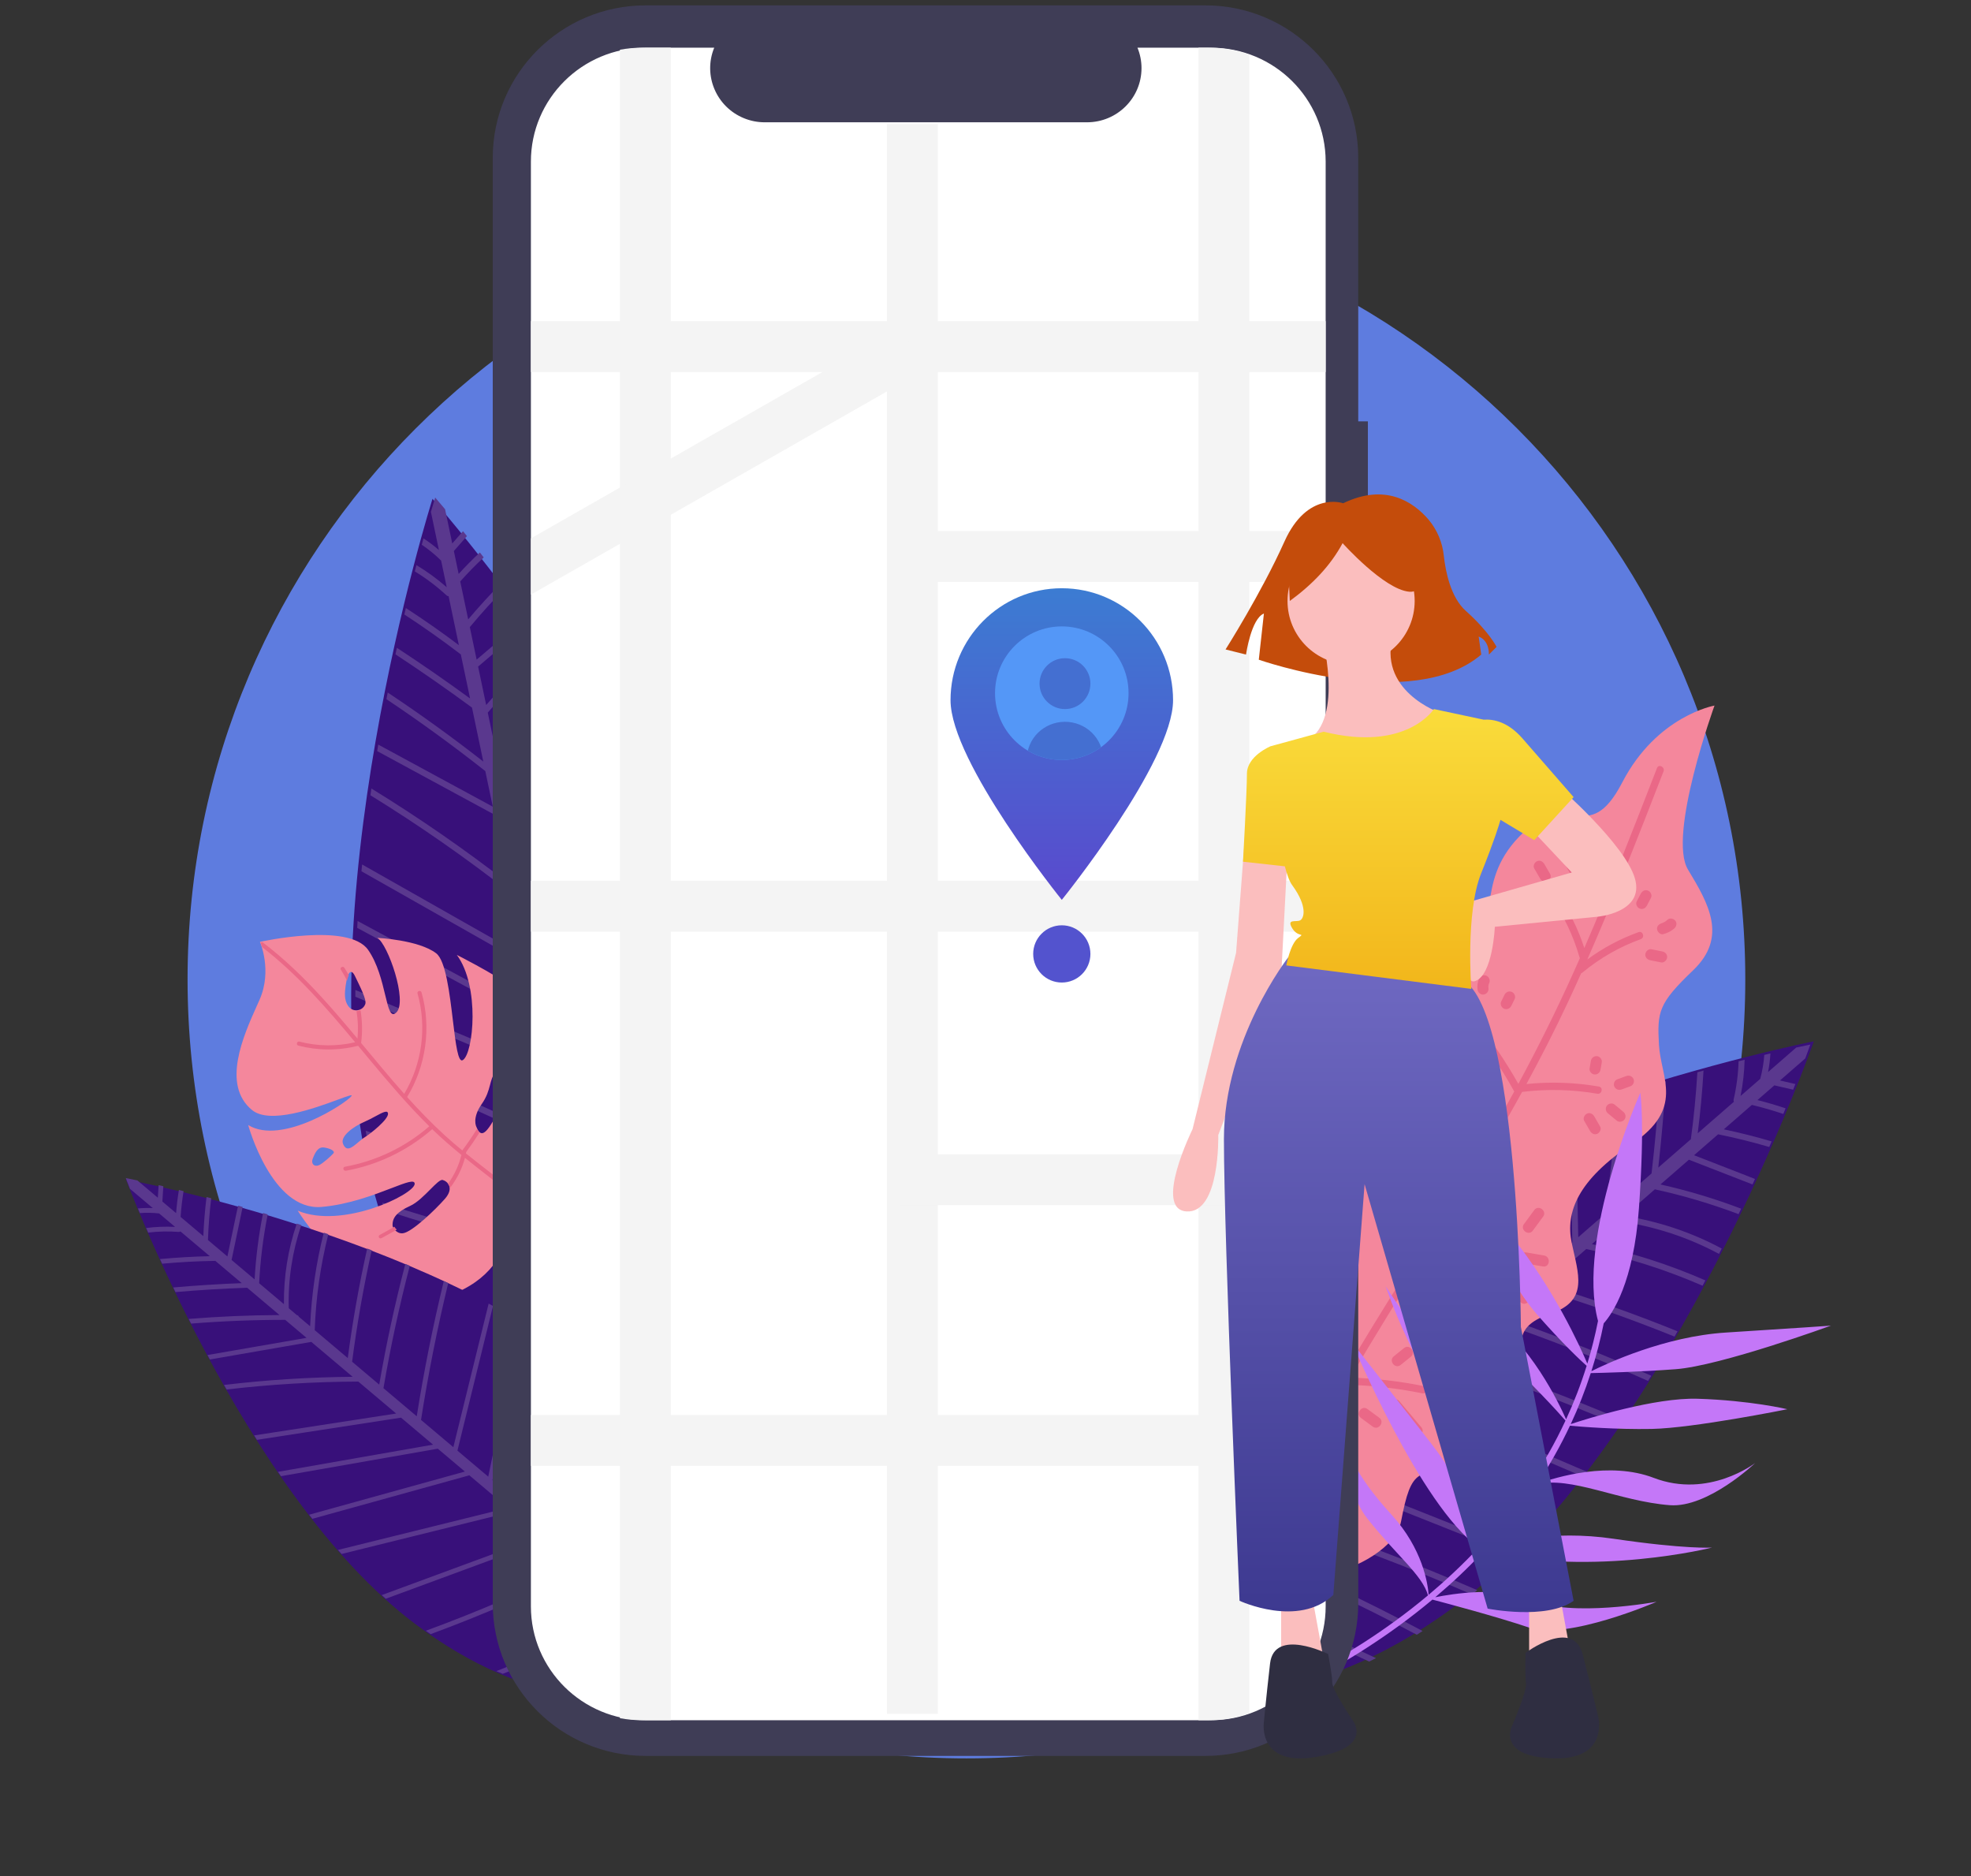 <?xml version="1.0" encoding="utf-8"?>
<svg width="310px" height="295px" viewBox="0 0 310 295" version="1.1" xmlns:xlink="http://www.w3.org/1999/xlink" xmlns="http://www.w3.org/2000/svg">
  <rect x="0" y="0" width="310" height="295" fill="#333333" stroke="none"/>
  <desc>Created with Lunacy</desc>
  <defs>
    <linearGradient x1="0.5" y1="0" x2="0.5" y2="1.457" id="gradient_1">
      <stop offset="0" stop-color="#3C7CD2" />
      <stop offset="1" stop-color="#6732CB" />
    </linearGradient>
    <linearGradient x1="0.5" y1="0" x2="0.5" y2="1" id="gradient_2">
      <stop offset="0" stop-color="#6F69C2" />
      <stop offset="1" stop-color="#3C388F" />
    </linearGradient>
    <linearGradient x1="0.5" y1="0" x2="0.5" y2="1" id="gradient_3">
      <stop offset="0" stop-color="#FADC3B" />
      <stop offset="1" stop-color="#F2B61B" />
    </linearGradient>
    <path d="M0 0L63.48 0L63.48 149.995L0 149.995L0 0Z" transform="translate(0 0.181)" id="path_1" />
    <path d="M0 0L8.33 0L8.33 58.61L0 58.61L0 0Z" transform="translate(0.087 0.251)" id="path_2" />
    <path d="M0 0L52.496 0L52.496 63.302L0 63.302L0 0Z" transform="translate(0 0.147)" id="path_3" />
    <path d="M0 0L25.458 0L25.458 54.342L0 54.342L0 0Z" transform="translate(0.06 0.147)" id="path_4" />
    <path d="M0 0L48.802 0L48.802 114.961L0 114.961L0 0Z" transform="translate(0 0.138)" id="path_5" />
    <path d="M0 0L61.179 0L61.179 142.559L0 142.559L0 0Z" transform="translate(0 0.557)" id="path_6" />
    <path d="M0 2.16888e-14L68.659 2.16888e-14L68.659 145.095L0 145.095L0 2.16888e-14Z" transform="translate(0.668 0.533)" id="path_7" />
    <path d="M0 0L59.401 0L59.401 163.503L0 163.503L0 0Z" transform="translate(1.159877E-05 0.565)" id="path_8" />
    <path d="M0 0L79.47 0L79.47 106.788L0 106.788L0 0Z" transform="translate(0.458 0.664)" id="path_9" />
    <path d="M0 0L137.642 0L137.642 275.269L0 275.269L0 0Z" transform="translate(0 0.345)" id="path_10" />
    <path d="M0 0L35 0L35 49L0 49L0 0Z" transform="translate(0 1.53125E-05)" id="path_11" />
    <path d="M10.5 0C16.299 0 21 4.701 21 10.5C21 16.299 16.299 21 10.5 21C4.701 21 0 16.299 0 10.5C0 4.701 4.701 0 10.5 0" id="path_12" />
    <path d="M0 0L42.626 0L42.626 29.526L0 29.526L0 0Z" transform="translate(0.256 0.247)" id="path_13" />
    <path d="M0 0L26.758 0L26.758 30.731L0 30.731L0 0Z" transform="translate(0.097 0.091)" id="path_14" />
    <path d="M0 0L14.618 0L14.618 17.904L0 17.904L0 0Z" transform="translate(0.246 0.096)" id="path_15" />
    <clipPath id="mask_1">
      <use xlink:href="#path_1" />
    </clipPath>
    <clipPath id="mask_2">
      <use xlink:href="#path_2" />
    </clipPath>
    <clipPath id="mask_3">
      <use xlink:href="#path_3" />
    </clipPath>
    <clipPath id="mask_4">
      <use xlink:href="#path_4" />
    </clipPath>
    <clipPath id="mask_5">
      <use xlink:href="#path_5" />
    </clipPath>
    <clipPath id="mask_6">
      <use xlink:href="#path_6" />
    </clipPath>
    <clipPath id="mask_7">
      <use xlink:href="#path_7" />
    </clipPath>
    <clipPath id="mask_8">
      <use xlink:href="#path_8" />
    </clipPath>
    <clipPath id="mask_9">
      <use xlink:href="#path_9" />
    </clipPath>
    <clipPath id="mask_10">
      <use xlink:href="#path_10" />
    </clipPath>
    <clipPath id="mask_11">
      <use xlink:href="#path_11" />
    </clipPath>
    <clipPath id="mask_12">
      <use xlink:href="#path_12" />
    </clipPath>
    <clipPath id="mask_13">
      <use xlink:href="#path_13" />
    </clipPath>
    <clipPath id="mask_14">
      <use xlink:href="#path_14" />
    </clipPath>
    <clipPath id="mask_15">
      <use xlink:href="#path_15" />
    </clipPath>
  </defs>
  <g id="Illustration" transform="translate(0.5 0.5)">
    <path d="M122.5 245C190.155 245 245 190.155 245 122.5C245 54.845 190.155 0 122.5 0C54.845 0 0 54.845 0 122.5C0 190.155 54.845 245 122.5 245Z" transform="translate(29 31)" id="Oval" fill="#5E7CDF" stroke="none" />
    <g id="Group-6-Copy" transform="translate(43.889 72.146)">
      <g id="Group-3" transform="matrix(0.993 -0.122 0.122 0.993 0.415 8.462)">
        <path d="M0 0L63.48 0L63.48 149.995L0 149.995L0 0Z" transform="translate(0 0.181)" id="Clip-2" fill="none" stroke="none" />
        <g clip-path="url(#mask_1)">
          <path d="M23.363 0C23.363 0 -5.241 62.587 0.851 106.317C2.92 121.16 7.71 131.778 13.137 139.33C24.453 155.077 48.376 153.021 56.879 135.57C60.957 127.201 63.892 115.919 63.434 100.938C62.081 56.8 23.363 0 23.363 0" transform="translate(-0 0.181)" id="Fill-1" fill="#38107A" stroke="none" />
        </g>
      </g>
      <path d="M33.949 115.641C33.693 112.619 33.436 109.596 33.18 106.574C42.518 100.515 51.857 94.456 61.196 88.397C61.139 88.045 61.081 87.692 61.022 87.34C51.71 93.381 42.398 99.423 33.086 105.465L32.358 96.892C41.2 90.953 50.292 85.411 59.616 80.294C59.54 79.966 59.464 79.637 59.386 79.309C50.113 84.391 41.065 89.884 32.263 95.776C32.03 93.03 31.797 90.285 31.564 87.54C40.174 82.287 48.785 77.032 57.395 71.779C57.301 71.454 57.205 71.129 57.108 70.805C48.563 76.019 40.017 81.234 31.471 86.448C31.227 83.569 30.983 80.692 30.738 77.813C38.357 72.211 46.193 66.929 54.235 61.98C54.124 61.665 54.012 61.351 53.9 61.036C45.943 65.925 38.184 71.14 30.641 76.668C30.389 73.704 30.138 70.74 29.887 67.776C36.793 62.84 43.904 58.21 51.201 53.897C51.079 53.589 50.956 53.282 50.833 52.976C43.632 57.226 36.612 61.784 29.79 66.641C29.585 64.227 29.38 61.812 29.175 59.399C35.236 54.685 41.503 50.257 47.958 46.124C47.825 45.82 47.692 45.516 47.559 45.214C41.21 49.273 35.045 53.617 29.076 58.237C28.826 55.294 28.577 52.352 28.327 49.41C33.132 44.881 38.392 40.9 44.021 37.508C43.88 37.212 43.738 36.916 43.596 36.622C38.094 39.928 32.951 43.799 28.223 48.18C28.138 47.177 28.053 46.175 27.967 45.173C28.041 45.013 28.043 44.818 27.923 44.652C27.861 43.926 27.8 43.2 27.738 42.475C31.685 38.255 36.321 34.808 41.458 32.264C41.311 31.971 41.164 31.678 41.018 31.388C36.039 33.859 31.521 37.16 27.628 41.177C27.441 38.97 27.253 36.766 27.067 34.56C30.554 31.377 34.257 28.468 38.158 25.845C38.003 25.553 37.849 25.262 37.696 24.973C33.929 27.501 30.347 30.296 26.963 33.344C26.789 31.294 26.615 29.244 26.441 27.194C29.067 25.462 31.694 23.729 34.319 21.997C34.754 21.711 35.191 21.427 35.625 21.139C35.468 20.852 35.311 20.567 35.155 20.284C34.513 20.71 33.861 21.124 33.224 21.544C30.931 23.056 28.639 24.568 26.346 26.08C26.199 24.346 26.052 22.612 25.905 20.878C27.977 18.927 30.129 17.072 32.357 15.312C32.191 15.022 32.027 14.736 31.863 14.453C29.777 16.1 27.755 17.829 25.8 19.64C25.628 17.616 25.456 15.593 25.285 13.568C26.61 12.403 27.986 11.305 29.409 10.271C29.238 9.984 29.069 9.702 28.903 9.426C27.624 10.353 26.383 11.332 25.182 12.366C25.079 11.145 24.976 9.924 24.872 8.703C25.648 8.011 26.425 7.318 27.202 6.627C27.024 6.338 26.851 6.057 26.682 5.785C26.044 6.352 25.406 6.921 24.768 7.489C24.613 5.665 24.459 3.84 24.304 2.016C23.459 0.705 22.984 0 22.984 0C22.984 0 22.642 0.756 22.042 2.157C22.214 4.191 22.387 6.225 22.559 8.26C21.877 7.501 21.144 6.801 20.373 6.15C20.247 6.459 20.118 6.777 19.985 7.106C20.968 7.959 21.877 8.907 22.703 9.951C22.823 11.371 22.944 12.791 23.064 14.211C21.741 12.732 20.301 11.387 18.76 10.181C18.638 10.492 18.515 10.809 18.39 11.132C20.011 12.419 21.514 13.868 22.875 15.474C22.965 15.58 23.075 15.632 23.186 15.648C23.408 18.259 23.63 20.871 23.851 23.482C21.41 21.122 18.886 18.853 16.29 16.674C16.171 16.997 16.051 17.323 15.931 17.653C18.7 19.987 21.386 22.422 23.978 24.965C24.177 27.314 24.376 29.664 24.576 32.013C21.169 28.822 17.686 25.719 14.127 22.706C14.013 23.035 13.898 23.366 13.782 23.7C17.504 26.858 21.144 30.116 24.7 33.47C24.944 36.35 25.188 39.23 25.432 42.109C21.062 37.73 16.527 33.526 11.839 29.503C11.729 29.839 11.62 30.177 11.511 30.517C16.363 34.698 21.05 39.072 25.562 43.634C25.724 45.532 25.884 47.431 26.046 49.33C20.486 45.369 14.926 41.408 9.366 37.448C9.268 37.778 9.17 38.109 9.073 38.442C14.766 42.497 20.461 46.553 26.154 50.609C26.467 54.291 26.779 57.973 27.092 61.654C20.862 55.465 14.307 49.63 7.453 44.168C7.359 44.513 7.266 44.858 7.173 45.204C14.179 50.807 20.871 56.803 27.22 63.168L28.079 73.284C20.235 67.469 12.393 61.654 4.549 55.839C4.47 56.188 4.392 56.537 4.316 56.887C12.273 62.786 20.232 68.686 28.189 74.586C28.299 75.872 28.408 77.157 28.517 78.443C28.65 80.007 28.782 81.57 28.915 83.134C20.197 76.947 11.479 70.758 2.761 64.57C2.696 64.924 2.632 65.279 2.568 65.634C11.386 71.894 20.205 78.153 29.024 84.412C29.228 86.824 29.433 89.236 29.638 91.649C20.122 86.195 10.605 80.741 1.089 75.287C1.044 75.64 1.001 75.993 0.959 76.346C10.499 81.813 20.04 87.281 29.581 92.748C29.635 92.779 29.686 92.795 29.736 92.804C30.029 96.251 30.321 99.699 30.614 103.146C20.472 96.954 10.331 90.76 0.189 84.567C0.165 84.936 0.142 85.305 0.121 85.674L30.717 104.357C30.936 106.94 31.155 109.523 31.374 112.106C20.917 107.22 10.458 102.333 -5.04717e-13 97.447C0.016 97.819 0.034 98.19 0.053 98.56C10.526 103.453 20.998 108.347 31.471 113.239C31.704 115.989 31.937 118.739 32.171 121.49C21.632 117.918 11.303 113.745 1.223 108.999C1.291 109.399 1.362 109.796 1.433 110.19C11.475 114.89 21.765 119.017 32.261 122.553L33.397 135.939C23.956 132.762 14.671 129.134 5.569 125.071C5.743 125.517 5.92 125.955 6.098 126.389C15.008 130.331 24.091 133.857 33.323 136.95C33.379 136.969 33.433 136.975 33.486 136.976C33.645 138.853 33.804 140.73 33.964 142.608C26.32 140.409 18.676 138.21 11.033 136.011C11.301 136.438 11.572 136.858 11.845 137.268C19.248 139.398 26.651 141.527 34.053 143.657C34.211 145.515 34.368 147.373 34.526 149.23C35.281 149.191 36.033 149.115 36.782 149.007C36.738 148.492 36.694 147.978 36.65 147.463C42.702 143.947 48.753 140.432 54.804 136.916C55.122 136.381 55.424 135.828 55.709 135.259C49.326 138.966 42.942 142.675 36.559 146.384C36.418 144.723 36.277 143.062 36.136 141.402C43.651 136.948 51.165 132.493 58.681 128.04C58.836 127.578 58.987 127.107 59.135 126.631C51.438 131.193 43.74 135.755 36.044 140.318L35.388 132.589C44.001 127.692 52.614 122.795 61.227 117.898C61.298 117.488 61.365 117.074 61.43 116.656C52.719 121.61 44.008 126.563 35.297 131.516C35.106 129.269 34.915 127.021 34.725 124.774C34.719 124.712 34.714 124.65 34.709 124.588C43.621 118.911 52.811 113.707 62.248 108.999C62.271 108.626 62.291 108.25 62.31 107.871C52.82 112.585 43.578 117.799 34.615 123.486C34.591 123.197 34.566 122.908 34.541 122.619C34.549 122.557 34.545 122.494 34.526 122.437L34.046 116.789C43.148 110.003 52.559 103.663 62.251 97.79C62.228 97.423 62.203 97.055 62.176 96.687C52.477 102.543 43.059 108.871 33.949 115.641" transform="matrix(0.993 -0.122 0.122 0.993 1.234 8.395)" id="Fill-4" fill="#5A388E" stroke="none" />
    </g>
    <g id="Group-16-Copy" transform="translate(24.022 128.437)">
      <g id="Group-3" transform="matrix(0.839 -0.545 0.545 0.839 47.315 57.026)">
        <path d="M0 0L8.33 0L8.33 58.61L0 58.61L0 0Z" transform="translate(0.087 0.251)" id="Clip-2" fill="none" stroke="none" />
        <g clip-path="url(#mask_2)">
          <path d="M4.271 1.194C5.825 8.435 6.544 15.845 6.458 23.243C6.372 30.642 5.461 38.025 3.754 45.232C2.787 49.313 1.57 53.341 0.089 57.272C-0.072 57.7 -0.037 58.162 0.381 58.442C0.742 58.684 1.306 58.682 1.602 58.322C1.896 57.965 2.188 57.608 2.482 57.251C3.234 56.335 1.864 55.087 1.109 56.007C0.815 56.364 0.522 56.72 0.229 57.078C0.733 57.427 1.238 57.778 1.742 58.127C4.427 50.997 6.326 43.604 7.362 36.069C8.397 28.542 8.61 20.904 7.962 13.335C7.596 9.065 6.949 4.822 6.049 0.63C5.945 0.145 5.317 -0.102 4.873 0.039C4.352 0.205 4.167 0.708 4.271 1.194" transform="translate(0.087 0.251)" id="Fill-1" fill="#EA6887" stroke="none" />
        </g>
      </g>
      <g id="Group-6" transform="matrix(0.839 -0.545 0.545 0.839 0.726 29.148)">
        <path d="M0 0L52.496 0L52.496 63.302L0 63.302L0 0Z" transform="translate(0 0.147)" id="Clip-5" fill="none" stroke="none" />
        <g clip-path="url(#mask_3)">
          <path d="M35.176 32.962C37.171 32.949 43.751 24.721 43.379 18.584C43.379 18.584 54.355 37.038 52.221 45.107C49.816 54.203 41.936 60.032 30.428 53.225C30.428 53.225 26.546 65.867 13.312 62.831C0.077 59.796 0.503 38.664 0.503 38.664C4.759 44.94 17.227 46.508 18.211 45.161C18.658 44.548 17.193 44.237 14.806 43.732C11.95 43.126 7.774 42.241 3.981 40.224C-2.982 36.52 1.306 23.141 1.306 23.141C3.991 28.772 16.231 28.633 17.41 28.163C17.749 28.028 16.836 27.821 15.327 27.478C11.586 26.63 4.182 24.951 3.093 21.476C1.233 15.535 8.307 10.971 12.688 8.145C12.982 7.956 13.264 7.774 13.53 7.6C17.764 4.834 18.538 0 18.538 0C18.538 0 31.922 4.982 32.114 10.311C32.208 12.921 31.236 15.662 30.508 17.718C29.748 19.859 29.253 21.256 30.503 20.982C32.951 20.445 35.196 11.331 34.366 9.534C34.366 9.534 39.636 13.326 40.797 16.606C41.425 18.381 39.141 23.032 37.23 26.922C35.612 30.218 34.261 32.968 35.176 32.962ZM25.569 13.748C24.822 14.706 24.623 15.497 24.704 16.197C24.832 17.33 26.168 17.912 27.088 17.229C27.095 17.225 27.101 17.22 27.106 17.216C27.682 16.779 27.909 14.43 28.138 12.655C28.366 10.879 27.028 11.88 25.569 13.748ZM10.125 34.164C9.666 34.309 7.826 34.603 7.207 34.494C6.37 34.346 6.282 33.582 6.902 33.127C7.773 32.488 8.653 31.974 9.371 32.586C10.088 33.199 10.584 34.019 10.125 34.164ZM20.718 33.611C20.273 34.416 16.66 34.761 15.61 34.73C15.217 34.719 14.77 34.777 14.33 34.834C13.085 34.994 11.903 35.147 12.21 33.707C12.459 32.534 14.893 32.322 16.936 32.671C17.584 32.782 18.247 32.836 18.836 32.883C20.101 32.986 21.022 33.061 20.718 33.611ZM43.023 37.246C43.405 37.111 43.866 36.949 44.426 36.796C46.888 36.124 44.756 33.913 43.901 34.147C43.291 34.314 42.179 34.776 41.521 35.615C41.18 36.05 41.087 36.641 41.32 37.142C41.601 37.746 42.062 37.584 43.023 37.246ZM38.08 41.372C37.371 41.743 36.695 42.111 36.063 42.456C32.79 44.239 30.687 45.384 31.248 42.87C31.248 42.87 31.384 41.38 33.903 40.364C36.422 39.347 36.878 37.787 38.573 37.283C40.269 36.779 42.459 39.086 38.08 41.372ZM12.423 50.646C13.687 51.297 18.736 50.324 20.921 49.712C23.107 49.1 22.777 47.624 22.243 47.034C21.987 46.75 21 46.963 19.791 47.223C18.48 47.505 16.909 47.844 15.731 47.665C13.466 47.321 12.348 47.696 11.727 48.766C11.601 48.982 11.489 50.165 12.423 50.646Z" transform="translate(-0 0.147)" id="Fill-4" fill="#F4879C" fill-rule="evenodd" stroke="none" />
        </g>
      </g>
      <path d="M2.961 0.301C2.069 0.253 1.186 0.188 0.324 0.12C-0.088 0.087 -0.117 0.665 0.293 0.698C1.185 0.769 2.096 0.834 3.018 0.881C2.955 0.67 2.946 0.463 2.961 0.301" transform="matrix(0.839 -0.545 0.545 0.839 34.867 65.327)" id="Fill-7" fill="#EA6887" stroke="none" />
      <g id="Group-11" transform="matrix(0.839 -0.545 0.545 0.839 9.205 23.808)">
        <path d="M0 0L25.458 0L25.458 54.342L0 54.342L0 0Z" transform="translate(0.06 0.147)" id="Clip-10" fill="none" stroke="none" />
        <g clip-path="url(#mask_4)">
          <path d="M17.512 45.394C17.536 45.371 17.56 45.348 17.583 45.324C17.613 45.293 17.633 45.261 17.649 45.228C18.805 44.798 19.943 44.322 21.061 43.808C21.025 43.626 21.029 43.392 21.079 43.094C19.838 43.676 18.573 44.207 17.283 44.68C16.911 43.506 16.563 42.33 16.257 41.147C15.551 38.429 15.021 35.682 14.583 32.917C19.758 30.437 23.75 25.816 25.442 20.356C25.565 19.958 24.945 19.759 24.822 20.158C23.198 25.396 19.411 29.814 14.477 32.246C13.95 28.796 13.558 25.323 13.146 21.853C14.266 20.53 15.181 19.061 15.87 17.495C15.657 17.461 15.451 17.381 15.27 17.262C14.69 18.579 13.943 19.828 13.041 20.967C12.695 18.083 12.327 15.202 11.847 12.341C11.151 8.188 10.198 4.071 8.766 0.114C8.577 0.039 8.472 0 8.472 0C8.472 0 8.427 0.278 8.303 0.735C10.628 7.326 11.59 14.304 12.422 21.246C9.626 20.239 7.131 18.578 5.126 16.389C4.844 16.08 4.365 16.52 4.648 16.829C6.786 19.163 9.472 20.921 12.472 21.952C12.485 21.956 12.496 21.958 12.508 21.961C12.635 23.036 12.762 24.11 12.89 25.181C13.43 29.7 14.019 34.224 14.997 38.672C10.057 39.367 5.004 38.703 0.407 36.776C0.02 36.614 -0.176 37.233 0.208 37.393C4.912 39.364 10.087 40.017 15.138 39.305C15.146 39.336 15.152 39.366 15.159 39.398C15.611 41.36 16.171 43.288 16.782 45.201C15.513 46.4 14.079 47.256 12.541 47.857C12.571 48.093 12.545 48.344 12.432 48.589C14.086 47.99 15.633 47.121 17.001 45.883C17.816 48.383 18.705 50.861 19.542 53.356C19.652 53.685 19.761 54.013 19.869 54.343C20.058 53.912 20.18 53.581 20.247 53.39C19.356 50.718 18.38 48.063 17.512 45.394" transform="translate(0.06 0.147)" id="Fill-9" fill="#EA6887" stroke="none" />
        </g>
      </g>
      <path d="M0.965 0.363C0.923 0.246 0.893 0.124 0.875 -7.79089e-13C0.587 0.308 0.294 0.609 0 0.906C0.142 1.07 0.254 1.271 0.322 1.502C0.594 1.229 0.863 0.951 1.13 0.669C1.068 0.597 1.013 0.498 0.965 0.363" transform="matrix(0.839 -0.545 0.545 0.839 54.817 38.178)" id="Fill-12" fill="#EA6887" stroke="none" />
      <path d="M0.247 0.283C0.247 0.944 0.206 1.602 0.127 2.255C0.382 2.006 0.615 1.814 0.816 1.695C0.854 1.238 0.874 0.779 0.873 0.317C0.873 -0.082 0.246 -0.117 0.247 0.283" transform="matrix(0.839 -0.545 0.545 0.839 28.729 23.448)" id="Fill-14" fill="#EA6887" stroke="none" />
    </g>
    <g id="Group-6" transform="matrix(0.974 -0.225 0.225 0.974 0.501 171.696)">
      <g id="Group-3" transform="matrix(0.848 -0.53 0.53 0.848 0.051 26.571)">
        <path d="M0 0L48.802 0L48.802 114.961L0 114.961L0 0Z" transform="translate(0 0.138)" id="Clip-2" fill="none" stroke="none" />
        <g clip-path="url(#mask_5)">
          <path d="M17.961 0C17.961 0 -4.029 47.968 0.654 81.485C2.245 92.861 5.928 100.999 10.099 106.787C18.799 118.857 37.19 117.281 43.727 103.905C46.862 97.491 49.119 88.844 48.766 77.362C47.727 43.533 17.961 0 17.961 0" transform="translate(-0 0.138)" id="Fill-1" fill="#38107A" stroke="none" />
        </g>
      </g>
      <path d="M26.31 88.788C26.114 86.468 25.919 84.147 25.723 81.826C32.972 77.163 40.221 72.501 47.47 67.838C47.427 67.568 47.382 67.297 47.337 67.026C40.108 71.675 32.879 76.325 25.651 80.975L25.096 74.393C31.96 69.823 39.017 65.557 46.254 61.617C46.195 61.365 46.136 61.113 46.076 60.861C38.879 64.774 31.856 69.002 25.023 73.535C24.846 71.427 24.668 69.32 24.49 67.212C31.173 63.169 37.857 59.124 44.54 55.081C44.468 54.832 44.394 54.582 44.319 54.334C37.686 58.347 31.052 62.36 24.419 66.374C24.233 64.163 24.047 61.954 23.86 59.744C29.775 55.434 35.858 51.369 42.1 47.56C42.015 47.318 41.928 47.077 41.841 46.836C35.665 50.598 29.642 54.611 23.786 58.864C23.594 56.589 23.402 54.313 23.21 52.037C28.572 48.239 34.092 44.677 39.756 41.356C39.661 41.12 39.566 40.885 39.471 40.65C33.882 43.921 28.433 47.429 23.137 51.166C22.98 49.312 22.824 47.459 22.667 45.605C27.373 41.979 32.238 38.572 37.249 35.391C37.146 35.158 37.043 34.925 36.94 34.693C32.012 37.816 27.226 41.159 22.592 44.713C22.401 42.454 22.211 40.194 22.02 37.936C25.752 34.453 29.836 31.39 34.205 28.779C34.096 28.552 33.986 28.325 33.876 28.099C29.606 30.644 25.613 33.622 21.941 36.991C21.876 36.222 21.811 35.452 21.746 34.683C21.803 34.559 21.805 34.41 21.712 34.283C21.665 33.725 21.618 33.168 21.572 32.611C24.637 29.366 28.236 26.714 32.223 24.755C32.109 24.53 31.995 24.306 31.882 24.083C28.018 25.986 24.511 28.526 21.487 31.614C21.344 29.92 21.201 28.227 21.059 26.534C23.767 24.086 26.642 21.848 29.67 19.83C29.551 19.605 29.431 19.382 29.312 19.16C26.388 21.106 23.607 23.256 20.98 25.6C20.847 24.027 20.714 22.452 20.582 20.878C22.62 19.545 24.659 18.212 26.697 16.879C27.035 16.659 27.374 16.441 27.711 16.219C27.589 15.998 27.468 15.78 27.347 15.562C26.848 15.891 26.343 16.209 25.848 16.532C24.069 17.696 22.289 18.86 20.509 20.023C20.397 18.691 20.285 17.361 20.173 16.029C21.782 14.528 23.453 13.102 25.183 11.748C25.054 11.526 24.927 11.306 24.801 11.089C23.181 12.356 21.61 13.686 20.093 15.079C19.961 13.524 19.83 11.971 19.7 10.416C20.729 9.52 21.797 8.675 22.901 7.88C22.769 7.66 22.638 7.443 22.51 7.231C21.517 7.945 20.554 8.698 19.621 9.494C19.542 8.556 19.464 7.618 19.384 6.681C19.987 6.149 20.591 5.616 21.194 5.084C21.056 4.862 20.922 4.647 20.792 4.438C20.296 4.875 19.801 5.312 19.305 5.749C19.187 4.348 19.069 2.947 18.951 1.547C18.297 0.541 17.929 0 17.929 0C17.929 0 17.663 0.581 17.196 1.658C17.328 3.219 17.46 4.781 17.591 6.343C17.063 5.761 16.495 5.225 15.898 4.726C15.8 4.963 15.7 5.207 15.596 5.46C16.357 6.114 17.061 6.841 17.701 7.642C17.793 8.732 17.885 9.822 17.977 10.912C16.952 9.778 15.837 8.747 14.643 7.823C14.548 8.062 14.452 8.305 14.354 8.553C15.611 9.54 16.774 10.651 17.828 11.883C17.898 11.964 17.983 12.004 18.07 12.015C18.239 14.02 18.408 16.026 18.577 18.031C16.686 16.221 14.731 14.482 12.72 12.811C12.628 13.059 12.534 13.31 12.441 13.563C14.586 15.353 16.666 17.22 18.674 19.169C18.826 20.973 18.977 22.777 19.13 24.581C16.491 22.134 13.793 19.756 11.036 17.446C10.947 17.698 10.858 17.953 10.768 18.209C13.651 20.63 16.471 23.128 19.224 25.7C19.411 27.911 19.597 30.122 19.783 32.333C16.398 28.975 12.886 25.752 9.255 22.667C9.169 22.925 9.084 23.186 8.999 23.447C12.757 26.651 16.388 30.006 19.882 33.504C20.006 34.961 20.128 36.419 20.251 37.877C15.944 34.841 11.636 31.806 7.328 28.771C7.252 29.024 7.176 29.279 7.1 29.534C11.511 32.642 15.923 35.751 20.334 38.859C20.573 41.686 20.811 44.513 21.049 47.34C16.225 42.594 11.147 38.12 5.837 33.934C5.764 34.198 5.692 34.463 5.619 34.729C11.046 39.024 16.23 43.621 21.147 48.502L21.803 56.268C15.726 51.812 9.649 47.355 3.572 42.898C3.511 43.167 3.45 43.435 3.391 43.703C9.556 48.225 15.721 52.747 21.887 57.269C21.97 58.256 22.053 59.242 22.137 60.23C22.238 61.43 22.339 62.631 22.441 63.832C15.686 59.09 8.932 54.347 2.177 49.605C2.126 49.877 2.075 50.15 2.026 50.422C8.858 55.219 15.691 60.016 22.523 64.812C22.679 66.665 22.836 68.517 22.992 70.369C15.617 66.192 8.243 62.014 0.869 57.837C0.833 58.107 0.799 58.379 0.767 58.65C8.16 62.837 15.553 67.026 22.947 71.214C22.988 71.237 23.028 71.25 23.067 71.257C23.29 73.903 23.513 76.55 23.737 79.197C15.878 74.453 8.02 69.708 0.161 64.963C0.141 65.247 0.124 65.53 0.107 65.813L23.815 80.127C23.983 82.11 24.149 84.093 24.317 86.076C16.212 82.336 8.106 78.595 0 74.854C0.012 75.139 0.025 75.424 0.04 75.709C8.157 79.455 16.273 83.201 24.39 86.947C24.569 89.058 24.746 91.169 24.925 93.282C16.755 90.55 8.748 87.357 0.936 83.724C0.988 84.031 1.043 84.336 1.098 84.638C8.881 88.236 16.857 91.394 24.993 94.098L25.86 104.375C18.542 101.946 11.344 99.17 4.29 96.06C4.424 96.403 4.56 96.739 4.699 97.072C11.604 100.089 18.645 102.787 25.802 105.152C25.845 105.166 25.887 105.171 25.927 105.171C26.049 106.613 26.171 108.054 26.292 109.496C20.367 107.816 14.441 106.136 8.515 104.455C8.723 104.783 8.932 105.105 9.144 105.42C14.883 107.047 20.622 108.674 26.36 110.301C26.48 111.728 26.601 113.154 26.721 114.581C27.306 114.549 27.89 114.491 28.471 114.407C28.438 114.011 28.404 113.616 28.37 113.221C33.068 110.515 37.764 107.809 42.461 105.102C42.708 104.691 42.943 104.266 43.165 103.829C38.21 106.683 33.255 109.538 28.301 112.393C28.194 111.118 28.085 109.842 27.978 108.567C33.811 105.139 39.644 101.71 45.477 98.282C45.598 97.927 45.716 97.565 45.831 97.2C39.857 100.711 33.882 104.223 27.908 107.735L27.407 101.801C34.092 98.031 40.777 94.261 47.463 90.491C47.519 90.177 47.571 89.858 47.621 89.538C40.861 93.351 34.099 97.164 27.338 100.977C27.192 99.251 27.047 97.526 26.902 95.801C26.898 95.753 26.893 95.705 26.889 95.658C33.807 91.288 40.94 87.283 48.264 83.657C48.282 83.37 48.298 83.081 48.313 82.79C40.949 86.421 33.775 90.435 26.818 94.811C26.799 94.59 26.78 94.368 26.762 94.146C26.768 94.098 26.765 94.05 26.75 94.006L26.384 89.669C33.45 84.449 40.756 79.57 48.278 75.049C48.261 74.768 48.242 74.485 48.221 74.202C40.693 78.71 33.382 83.579 26.31 88.788" transform="matrix(0.848 -0.53 0.53 0.848 0.169 26.454)" id="Fill-4" fill="#5A388E" stroke="none" />
    </g>
    <g id="Group-6-Copy" transform="matrix(0.588 0.809 -0.809 0.588 272.062 144.573)">
      <g id="Group-3" transform="translate(0.064 0.134)">
        <path d="M0 0L61.179 0L61.179 142.559L0 142.559L0 0Z" transform="translate(0 0.557)" id="Clip-2" fill="none" stroke="none" />
        <g clip-path="url(#mask_6)">
          <path d="M22.516 0C22.516 0 -5.051 59.484 0.82 101.047C2.814 115.153 7.431 125.245 12.66 132.422C23.567 147.389 46.621 145.435 54.817 128.849C58.747 120.895 61.576 110.172 61.133 95.934C59.83 53.984 22.516 0 22.516 0" transform="translate(-0 0.557)" id="Fill-1" fill="#38107A" stroke="none" />
        </g>
      </g>
      <path d="M33.386 110.979C33.131 108.078 32.877 105.178 32.622 102.277C41.798 96.469 50.973 90.662 60.149 84.854C60.093 84.517 60.036 84.178 59.978 83.84C50.828 89.631 41.678 95.422 32.529 101.213L31.807 92.986C40.495 87.293 49.429 81.982 58.59 77.078C58.516 76.763 58.44 76.447 58.363 76.132C49.252 81.003 40.361 86.267 31.713 91.915C31.482 89.28 31.251 86.645 31.02 84.011C39.48 78.976 47.941 73.94 56.401 68.905C56.308 68.593 56.213 68.281 56.118 67.97C47.721 72.968 39.325 77.965 30.928 82.963C30.686 80.2 30.444 77.439 30.201 74.676C37.686 69.306 45.386 64.243 53.287 59.5C53.178 59.197 53.067 58.896 52.957 58.593C45.139 63.279 37.516 68.278 30.105 73.577C29.855 70.733 29.606 67.889 29.357 65.044C36.142 60.312 43.129 55.875 50.299 51.741C50.178 51.445 50.057 51.151 49.936 50.857C42.86 54.93 35.964 59.299 29.261 63.954C29.058 61.638 28.854 59.321 28.651 57.005C34.606 52.486 40.763 48.241 47.105 44.279C46.974 43.987 46.843 43.696 46.712 43.406C40.474 47.296 34.417 51.461 28.553 55.889C28.305 53.065 28.058 50.242 27.81 47.418C32.53 43.076 37.698 39.259 43.228 36.009C43.09 35.724 42.95 35.441 42.81 35.158C37.404 38.327 32.352 42.038 27.707 46.238C27.622 45.276 27.538 44.314 27.453 43.352C27.525 43.199 27.528 43.012 27.41 42.852C27.348 42.155 27.287 41.459 27.227 40.763C31.103 36.717 35.657 33.412 40.705 30.974C40.561 30.693 40.416 30.412 40.272 30.133C35.38 32.501 30.941 35.665 27.117 39.517C26.931 37.4 26.746 35.284 26.56 33.167C29.986 30.115 33.624 27.327 37.457 24.812C37.304 24.532 37.153 24.252 37.001 23.975C33.3 26.398 29.781 29.078 26.457 32C26.285 30.033 26.112 28.065 25.94 26.098C28.52 24.438 31.101 22.777 33.68 21.117C34.107 20.843 34.537 20.571 34.963 20.294C34.809 20.018 34.654 19.745 34.501 19.473C33.869 19.882 33.23 20.279 32.603 20.681C30.351 22.131 28.098 23.58 25.846 25.029C25.7 23.365 25.554 21.701 25.408 20.037C27.444 18.166 29.558 16.388 31.747 14.7C31.583 14.422 31.421 14.147 31.261 13.876C29.211 15.455 27.224 17.113 25.304 18.849C25.134 16.906 24.963 14.965 24.793 13.022C26.095 11.904 27.447 10.852 28.845 9.861C28.676 9.586 28.51 9.315 28.347 9.049C27.09 9.938 25.871 10.877 24.692 11.868C24.589 10.696 24.487 9.525 24.384 8.353C25.146 7.689 25.91 7.025 26.673 6.363C26.498 6.085 26.327 5.815 26.161 5.554C25.535 6.098 24.908 6.643 24.281 7.188C24.128 5.437 23.974 3.686 23.821 1.936C22.989 0.677 22.521 0 22.521 0C22.521 0 22.186 0.725 21.597 2.07C21.767 4.021 21.939 5.973 22.11 7.926C21.438 7.197 20.718 6.525 19.959 5.9C19.836 6.196 19.709 6.501 19.579 6.816C20.545 7.636 21.44 8.547 22.253 9.549C22.372 10.912 22.492 12.274 22.611 13.637C21.309 12.217 19.892 10.925 18.377 9.767C18.257 10.065 18.136 10.369 18.013 10.679C19.608 11.915 21.086 13.307 22.426 14.849C22.515 14.951 22.622 15.001 22.732 15.016C22.952 17.522 23.172 20.029 23.391 22.534C20.989 20.267 18.507 18.089 15.954 15.996C15.837 16.305 15.72 16.619 15.601 16.935C18.325 19.177 20.967 21.515 23.517 23.957C23.715 26.212 23.912 28.467 24.11 30.721C20.759 27.657 17.332 24.677 13.832 21.783C13.72 22.098 13.607 22.416 13.494 22.736C17.154 25.77 20.735 28.898 24.233 32.12C24.475 34.883 24.717 37.647 24.959 40.41C20.66 36.205 16.199 32.168 11.588 28.303C11.48 28.626 11.373 28.95 11.266 29.277C16.038 33.292 20.649 37.493 25.088 41.874C25.248 43.695 25.408 45.518 25.568 47.34C20.099 43.535 14.631 39.73 9.163 35.926C9.067 36.242 8.971 36.56 8.875 36.879C14.475 40.775 20.076 44.671 25.675 48.568C25.985 52.101 26.295 55.635 26.605 59.167C20.477 53.224 14.029 47.619 7.287 42.373C7.195 42.704 7.104 43.035 7.013 43.367C13.904 48.749 20.486 54.508 26.732 60.62L27.584 70.328C19.869 64.743 12.156 59.156 4.441 53.57C4.364 53.905 4.288 54.24 4.213 54.576C12.039 60.243 19.866 65.911 27.693 71.578C27.802 72.812 27.91 74.045 28.018 75.279C28.15 76.779 28.282 78.28 28.413 79.781C19.839 73.837 11.265 67.892 2.69 61.948C2.626 62.288 2.563 62.628 2.501 62.969C11.174 68.982 19.848 74.995 28.521 81.007C28.723 83.322 28.927 85.637 29.13 87.952C19.771 82.712 10.412 77.472 1.054 72.231C1.01 72.569 0.968 72.908 0.927 73.246C10.309 78.5 19.692 83.754 29.075 89.007C29.128 89.037 29.178 89.052 29.227 89.061C29.517 92.369 29.807 95.678 30.098 98.986C20.124 93.036 10.151 87.085 0.177 81.135C0.153 81.489 0.131 81.843 0.11 82.197L30.2 100.148C30.418 102.627 30.634 105.106 30.852 107.585C20.568 102.888 10.284 98.192 0 93.495C0.016 93.851 0.034 94.208 0.053 94.563C10.351 99.266 20.649 103.97 30.948 108.672C31.179 111.311 31.41 113.95 31.642 116.591C21.279 113.154 11.122 109.143 1.211 104.581C1.278 104.965 1.347 105.347 1.418 105.725C11.293 110.241 21.411 114.21 31.732 117.611L32.858 130.457C23.575 127.401 14.445 123.912 5.495 120.007C5.666 120.435 5.84 120.856 6.016 121.272C14.777 125.062 23.708 128.451 32.786 131.427C32.841 131.445 32.894 131.451 32.945 131.451C33.103 133.253 33.261 135.055 33.42 136.857C25.904 134.741 18.389 132.625 10.874 130.509C11.138 130.92 11.404 131.323 11.673 131.717C18.951 133.765 26.23 135.814 33.508 137.863C33.664 139.646 33.82 141.429 33.977 143.212C34.719 143.174 35.459 143.103 36.194 142.999C36.151 142.505 36.108 142.012 36.064 141.517C42.01 138.148 47.956 134.779 53.902 131.41C54.214 130.896 54.51 130.366 54.79 129.82C48.518 133.373 42.245 136.928 35.974 140.482C35.834 138.888 35.694 137.294 35.554 135.7C42.938 131.432 50.321 127.163 57.706 122.895C57.858 122.451 58.006 121.999 58.152 121.543C50.588 125.915 43.025 130.287 35.463 134.66L34.812 127.243C43.275 122.55 51.738 117.857 60.201 113.164C60.271 112.771 60.337 112.373 60.4 111.973C51.841 116.72 43.282 121.467 34.722 126.213C34.533 124.057 34.344 121.9 34.155 119.744C34.149 119.684 34.144 119.625 34.139 119.565C42.895 114.124 51.925 109.137 61.199 104.625C61.221 104.267 61.24 103.906 61.258 103.543C51.934 108.06 42.852 113.056 34.046 118.507C34.022 118.23 33.997 117.953 33.973 117.675C33.98 117.615 33.976 117.556 33.958 117.5L33.482 112.08C42.424 105.575 51.671 99.498 61.193 93.869C61.17 93.517 61.145 93.163 61.118 92.81C51.589 98.423 42.336 104.488 33.386 110.979" transform="translate(0.146 1.429)" id="Fill-4" fill="#5A388E" stroke="none" />
    </g>
    <g id="Group-77-Copy" transform="matrix(0.988 0.156 -0.156 0.988 205.225 99.582)">
      <g id="Group-3" transform="translate(0.763 0.23)">
        <path d="M0 2.16888e-14L68.659 2.16888e-14L68.659 145.095L0 145.095L0 2.16888e-14Z" transform="translate(0.668 0.533)" id="Clip-2" fill="none" stroke="none" />
        <g clip-path="url(#mask_7)">
          <path d="M50.53 108.403C48.77 103.777 47.396 101.299 52.956 98.383C58.517 95.468 56.151 91.558 54.392 86.932C52.632 82.306 53.845 77.021 61.279 70.142C68.713 63.263 64.201 59.187 63.091 54.045C61.982 48.901 62.004 47.625 66.575 41.625C71.145 35.626 67.35 30.916 63.306 26.125C59.263 21.333 63.4 0 63.4 0C63.4 0 54.702 2.969 50.955 14.2C47.208 25.43 42.587 16.179 36.308 25.095C30.03 34.012 36.853 39.961 29.035 42.49C21.219 45.02 15.823 49.091 16.038 61.645C16.253 74.198 5.025 72.652 3.15 81.57C1.276 90.488 11.402 92.034 6.335 98.419C1.269 104.804 -2.585 106.454 2.146 113.173C6.877 119.892 -2.482 124.843 2.017 134.345C2.183 134.695 2.373 135.061 2.582 135.438C8.369 145.892 22.467 148.382 31.283 140.319C33.289 138.485 34.653 136.463 34.722 134.329C35.001 125.795 36.046 125.96 43.642 125.192C51.239 124.425 52.289 113.029 50.53 108.403" transform="translate(0.668 0.533)" id="Fill-1" fill="#F4879C" stroke="none" />
        </g>
      </g>
      <g id="Group-6" transform="translate(0 10.913)">
        <path d="M0 0L59.401 0L59.401 163.503L0 163.503L0 0Z" transform="translate(1.159877E-05 0.565)" id="Clip-5" fill="none" stroke="none" />
        <g clip-path="url(#mask_8)">
          <path d="M56.212 51.28C52.385 51.228 48.59 51.691 44.898 52.667C46.502 48.153 47.996 43.595 49.33 38.974C49.796 37.361 50.247 35.745 50.686 34.125C50.743 34.096 50.798 34.057 50.851 33.997C53.211 31.321 55.975 29.089 59.1 27.366C59.751 27.009 59.237 25.973 58.584 26.333C55.893 27.816 53.449 29.658 51.3 31.834C54.013 21.552 56.271 11.151 58.526 0.759C58.682 0.04 57.589 -0.334 57.431 0.393C55.273 10.333 53.113 20.279 50.555 30.124C49.096 27.263 47.236 24.64 45.01 22.315C44.497 21.778 43.627 22.538 44.141 23.076C46.569 25.611 48.542 28.489 50.029 31.669C50.053 31.721 50.083 31.764 50.115 31.802C49.902 32.604 49.687 33.408 49.468 34.209C47.753 40.5 45.798 46.704 43.642 52.84C41.042 49.562 38.177 46.517 35.057 43.726C34.508 43.235 33.635 43.993 34.188 44.487C37.474 47.426 40.48 50.644 43.188 54.123C41.662 58.407 40.041 62.659 38.334 66.885C36.481 71.478 34.557 76.041 32.624 80.601C30.398 77.124 27.95 73.804 25.273 70.661C24.79 70.093 23.923 70.856 24.405 71.422C27.148 74.644 29.66 78.047 31.919 81.626C31.972 81.71 32.037 81.772 32.108 81.818C29.731 87.418 27.347 93.017 25.065 98.657C24.631 99.727 24.206 100.799 23.783 101.872C21.817 99.239 19.544 96.881 16.993 94.807C16.416 94.337 15.777 95.3 16.349 95.766C18.933 97.866 21.208 100.284 23.17 102.972C23.211 103.028 23.256 103.067 23.302 103.101C19.809 112.074 16.704 121.168 14.191 130.478C11.163 141.704 8.248 153.661 0.163 162.461C-0.336 163.003 0.422 163.877 0.925 163.33C7.967 155.664 11.235 145.666 13.941 135.82C15.373 130.613 16.727 125.389 18.37 120.243C20.136 114.715 22.125 109.262 24.236 103.859C24.245 103.837 24.253 103.816 24.261 103.795C28.257 103.248 32.278 103.069 36.306 103.251C37.047 103.284 37.113 102.131 36.368 102.097C32.482 101.921 28.599 102.085 24.743 102.572C27.495 95.591 30.418 88.68 33.328 81.767C37.581 81.23 41.832 80.693 46.085 80.157C46.822 80.064 46.583 78.933 45.848 79.026L33.844 80.54C37.538 71.754 41.191 62.955 44.424 53.993C48.244 52.908 52.173 52.38 56.151 52.434C56.892 52.444 56.959 51.29 56.212 51.28" transform="translate(1.159877E-05 0.565)" id="Fill-4" fill="#EA6887" stroke="none" />
        </g>
      </g>
      <path d="M0.142 1.328C0.48 1.741 0.818 2.154 1.155 2.567C1.451 2.929 1.922 3.107 2.351 2.836C2.709 2.609 2.918 2.004 2.62 1.64C2.282 1.226 1.944 0.813 1.607 0.4C1.311 0.038 0.84 -0.14 0.412 0.131C0.053 0.358 -0.156 0.963 0.142 1.328" transform="translate(45.323 27.737)" id="Fill-7" fill="#EA6887" stroke="none" />
      <path d="M0.018 0.911L4.52358e-05 2.556C-0.005 3.024 0.463 3.4 0.91 3.377C1.401 3.352 1.726 2.937 1.731 2.467L1.749 0.822C1.753 0.354 1.286 -0.022 0.838 0.001C0.347 0.026 0.023 0.441 0.018 0.911" transform="translate(49.307 25.45)" id="Fill-9" fill="#EA6887" stroke="none" />
      <path d="M0.142 1.327C0.528 1.802 0.914 2.276 1.3 2.751C1.594 3.114 2.067 3.291 2.495 3.02C2.855 2.792 3.061 2.189 2.765 1.823C2.379 1.349 1.993 0.875 1.607 0.4C1.311 0.037 0.839 -0.14 0.411 0.131C0.052 0.358 -0.155 0.962 0.142 1.327" transform="translate(40.679 29.146)" id="Fill-11" fill="#EA6887" stroke="none" />
      <path d="M0.474 0.683C0.327 1.12 0.178 1.556 0.031 1.992C-0.115 2.423 0.275 2.95 0.699 3.02C1.208 3.104 1.571 2.813 1.728 2.351C1.875 1.915 2.022 1.478 2.171 1.043C2.316 0.611 1.925 0.085 1.502 0.015C0.994 -0.07 0.631 0.221 0.474 0.683" transform="translate(57.513 31.108)" id="Fill-13" fill="#EA6887" stroke="none" />
      <path d="M1.425 0.273C1.35 0.366 1.273 0.456 1.188 0.54C1.147 0.582 1.104 0.624 1.059 0.663C1.107 0.626 1.108 0.626 1.06 0.663C0.978 0.727 0.893 0.787 0.805 0.843C0.776 0.86 0.509 1.006 0.612 0.959C0.201 1.148 -0.126 1.571 0.048 2.048C0.193 2.444 0.697 2.813 1.136 2.611C1.741 2.333 2.275 1.972 2.697 1.45C2.982 1.099 3.024 0.541 2.65 0.225C2.31 -0.062 1.73 -0.104 1.425 0.273" transform="translate(61.36 34.897)" id="Fill-15" fill="#EA6887" stroke="none" />
      <path d="M2.56 0.073C1.981 0.049 1.402 0.025 0.823 0.001C0.355 -0.019 -0.021 0.474 0.001 0.911C0.028 1.415 0.443 1.713 0.912 1.732C1.491 1.756 2.069 1.78 2.649 1.805C3.116 1.824 3.493 1.331 3.47 0.894C3.444 0.391 3.029 0.092 2.56 0.073" transform="translate(60.179 40.151)" id="Fill-17" fill="#EA6887" stroke="none" />
      <path d="M0.91 1.757C1.506 1.748 2.101 1.74 2.696 1.732C3.164 1.725 3.54 1.277 3.517 0.821C3.492 0.339 3.077 -0.007 2.607 0C2.011 0.008 1.417 0.017 0.822 0.025C0.354 0.032 -0.023 0.481 0.001 0.936C0.026 1.419 0.441 1.764 0.91 1.757" transform="translate(26.616 55.195)" id="Fill-19" fill="#EA6887" stroke="none" />
      <path d="M0.271 1.513C0.719 1.942 1.167 2.371 1.616 2.799C2.424 3.572 3.598 2.297 2.794 1.527L1.448 0.24C0.639 -0.533 -0.536 0.742 0.271 1.513" transform="translate(29.331 50.2)" id="Fill-21" fill="#EA6887" stroke="none" />
      <path d="M0.097 0.682C-0.051 1.261 -0.025 1.87 0.147 2.44C0.279 2.875 0.8 3.163 1.236 3.004C1.681 2.841 1.939 2.379 1.799 1.915C1.788 1.879 1.727 1.582 1.754 1.773C1.74 1.674 1.732 1.576 1.729 1.477C1.728 1.428 1.728 1.378 1.731 1.329C1.721 1.429 1.722 1.43 1.733 1.332C1.751 1.234 1.767 1.138 1.793 1.041C1.905 0.601 1.572 0.088 1.124 0.014C0.644 -0.066 0.217 0.211 0.097 0.682" transform="translate(34.855 48.281)" id="Fill-23" fill="#EA6887" stroke="none" />
      <path d="M0.373 0.683C0.257 1.057 0.142 1.431 0.028 1.806C-0.106 2.24 0.263 2.761 0.696 2.834C1.193 2.916 1.581 2.63 1.724 2.165C1.839 1.791 1.953 1.416 2.068 1.042C2.201 0.607 1.833 0.086 1.4 0.014C0.903 -0.068 0.515 0.217 0.373 0.683" transform="translate(38.922 50.173)" id="Fill-25" fill="#EA6887" stroke="none" />
      <path d="M0.016 0.913C0.01 1.305 0.005 1.696 7.4104e-05 2.088C-0.007 2.542 0.465 2.952 0.909 2.909C1.401 2.862 1.723 2.485 1.73 1.999C1.736 1.607 1.742 1.216 1.747 0.824C1.753 0.37 1.282 -0.04 0.837 0.003C0.345 0.05 0.023 0.427 0.016 0.913" transform="translate(54.324 58.083)" id="Fill-27" fill="#EA6887" stroke="none" />
      <path d="M1.727 0.125L0.402 0.859C0.004 1.079 -0.123 1.686 0.133 2.054C0.414 2.46 0.905 2.558 1.329 2.324C1.771 2.08 2.213 1.835 2.655 1.59C3.052 1.37 3.179 0.763 2.923 0.394C2.642 -0.011 2.152 -0.11 1.727 0.125" transform="translate(58.48 60.332)" id="Fill-29" fill="#EA6887" stroke="none" />
      <path d="M2.804 1.01C2.291 0.707 1.777 0.404 1.264 0.1C0.86 -0.138 0.303 0.072 0.096 0.472C-0.13 0.908 0.062 1.402 0.468 1.64C0.981 1.943 1.494 2.246 2.008 2.55C2.411 2.788 2.969 2.577 3.176 2.178C3.402 1.742 3.209 1.249 2.804 1.01" transform="translate(57.822 65.069)" id="Fill-31" fill="#EA6887" stroke="none" />
      <path d="M0.142 1.327C0.527 1.803 0.912 2.278 1.297 2.753C1.59 3.117 2.065 3.292 2.492 3.022C2.852 2.794 3.058 2.191 2.762 1.826C2.377 1.35 1.992 0.876 1.607 0.4C1.312 0.037 0.838 -0.139 0.411 0.131C0.051 0.358 -0.154 0.962 0.142 1.327" transform="translate(54.629 67.115)" id="Fill-33" fill="#EA6887" stroke="none" />
      <path d="M2.701 0.03C2.075 0.02 1.448 0.01 0.823 9.11019e-05C0.355 -0.008 -0.021 0.466 0.001 0.91C0.027 1.404 0.442 1.724 0.911 1.732C1.538 1.742 2.164 1.751 2.79 1.761C3.258 1.769 3.635 1.296 3.611 0.851C3.586 0.357 3.171 0.037 2.701 0.03" transform="translate(18.26 85.084)" id="Fill-35" fill="#EA6887" stroke="none" />
      <path d="M3.907 0.833C2.94 0.566 1.974 0.301 1.007 0.035C-0.067 -0.262 -0.426 1.436 0.649 1.731C1.615 1.997 2.582 2.264 3.548 2.529C4.623 2.825 4.981 1.129 3.907 0.833" transform="translate(15.046 78.779)" id="Fill-37" fill="#EA6887" stroke="none" />
      <path d="M0.163 1.298C0.648 1.972 1.133 2.646 1.616 3.32C2.266 4.224 3.733 3.3 3.081 2.393C2.597 1.719 2.112 1.044 1.628 0.37C0.979 -0.534 -0.488 0.39 0.163 1.298" transform="translate(19.823 74.644)" id="Fill-39" fill="#EA6887" stroke="none" />
      <path d="M0 0.914C0.01 1.352 0.019 1.791 0.029 2.23C0.039 2.683 0.482 3.095 0.939 3.051C1.417 3.005 1.77 2.626 1.76 2.141C1.75 1.702 1.74 1.263 1.732 0.824C1.721 0.371 1.278 -0.04 0.821 0.003C0.343 0.049 -0.01 0.428 0 0.914" transform="translate(26.361 73.529)" id="Fill-41" fill="#EA6887" stroke="none" />
      <path d="M1.02 0.455C0.715 1.045 0.408 1.637 0.103 2.228C-0.41 3.219 1.129 4.017 1.642 3.025C1.948 2.434 2.254 1.843 2.56 1.252C3.072 0.261 1.534 -0.537 1.02 0.455" transform="translate(29.74 78.257)" id="Fill-43" fill="#EA6887" stroke="none" />
      <path d="M0.276 0.686L0.012 2.326C-0.062 2.788 0.207 3.253 0.68 3.354C1.122 3.448 1.633 3.149 1.708 2.685C1.796 2.138 1.884 1.592 1.972 1.045C2.046 0.583 1.777 0.117 1.304 0.017C0.862 -0.077 0.351 0.222 0.276 0.686" transform="translate(41.75 85.308)" id="Fill-45" fill="#EA6887" stroke="none" />
      <path d="M1.359 0.455C0.94 1.264 0.522 2.072 0.103 2.881C-0.409 3.872 1.129 4.669 1.642 3.677C2.061 2.869 2.479 2.06 2.898 1.252C3.41 0.261 1.872 -0.537 1.359 0.455" transform="translate(47.844 83.072)" id="Fill-47" fill="#EA6887" stroke="none" />
      <path d="M3.611 0.04C2.672 0.026 1.732 0.013 0.793 0C-0.323 -0.016 -0.232 1.716 0.881 1.732C1.82 1.745 2.76 1.758 3.699 1.771C4.815 1.787 4.724 0.056 3.611 0.04" transform="translate(48.236 90.297)" id="Fill-49" fill="#EA6887" stroke="none" />
      <path d="M3.49 1.262C2.743 0.876 1.997 0.489 1.251 0.103C0.261 -0.41 -0.537 1.13 0.455 1.643C1.201 2.029 1.948 2.415 2.694 2.802C3.684 3.314 4.482 1.776 3.49 1.262" transform="translate(46.739 95.425)" id="Fill-51" fill="#EA6887" stroke="none" />
      <path d="M4.213 2.411C3.334 1.502 2.336 0.742 1.237 0.117C0.266 -0.434 -0.529 1.106 0.441 1.657C1.409 2.208 2.261 2.883 3.035 3.683C3.814 4.487 4.986 3.209 4.213 2.411" transform="translate(41.609 97.353)" id="Fill-53" fill="#EA6887" stroke="none" />
      <path d="M3.145 0.042C2.292 0.3 1.439 0.557 0.586 0.815C-0.484 1.138 0.042 2.79 1.111 2.468C1.964 2.21 2.817 1.952 3.67 1.694C4.74 1.37 4.214 -0.281 3.145 0.042" transform="translate(10.025 110.807)" id="Fill-55" fill="#EA6887" stroke="none" />
      <path d="M0.688 1.722C1.409 1.923 2.13 2.124 2.85 2.325C3.302 2.451 3.786 2.094 3.878 1.656C3.98 1.174 3.661 0.754 3.21 0.628C2.488 0.428 1.768 0.226 1.047 0.026C0.596 -0.1 0.112 0.257 0.019 0.694C-0.084 1.176 0.235 1.595 0.688 1.722" transform="translate(8.885 106.402)" id="Fill-57" fill="#EA6887" stroke="none" />
      <path d="M0.455 1.643L2.321 2.609C3.311 3.121 4.11 1.583 3.117 1.069C2.495 0.747 1.873 0.425 1.252 0.103C0.261 -0.409 -0.537 1.129 0.455 1.643" transform="translate(9.748 100.173)" id="Fill-59" fill="#EA6887" stroke="none" />
      <path d="M0.035 1.132C0.199 1.73 0.363 2.327 0.527 2.925C0.647 3.364 1.187 3.644 1.615 3.488C2.071 3.322 2.307 2.867 2.178 2.4C2.014 1.802 1.85 1.205 1.686 0.607C1.567 0.169 1.026 -0.112 0.598 0.043C0.143 0.21 -0.094 0.665 0.035 1.132" transform="translate(17.233 98.495)" id="Fill-61" fill="#EA6887" stroke="none" />
      <path d="M0.471 0.688C0.323 1.203 0.175 1.717 0.027 2.232C-0.103 2.683 0.261 3.168 0.695 3.26C1.181 3.363 1.593 3.043 1.723 2.592L2.167 1.047C2.297 0.597 1.932 0.112 1.498 0.019C1.013 -0.084 0.601 0.236 0.471 0.688" transform="translate(20.709 102.781)" id="Fill-63" fill="#EA6887" stroke="none" />
      <path d="M1.612 0.282C1.151 0.793 0.689 1.303 0.228 1.814C-0.521 2.642 0.751 3.819 1.501 2.991C1.961 2.481 2.423 1.97 2.885 1.46C3.633 0.632 2.36 -0.546 1.612 0.282" transform="translate(30.748 107.864)" id="Fill-65" fill="#EA6887" stroke="none" />
      <path d="M1.869 0.275C1.443 0.845 0.957 1.343 0.374 1.753C-0.536 2.393 0.388 3.86 1.301 3.217C2.005 2.723 2.627 2.142 3.141 1.452C3.42 1.077 3.463 0.568 3.093 0.227C2.778 -0.064 2.15 -0.103 1.869 0.275" transform="translate(35.797 108.134)" id="Fill-67" fill="#EA6887" stroke="none" />
      <path d="M3.625 0.031C2.705 0.266 1.769 0.335 0.822 0.279C0.355 0.251 -0.021 0.759 0.001 1.19C0.028 1.7 0.442 1.983 0.911 2.011C2.007 2.076 3.087 1.954 4.15 1.683C5.232 1.407 4.703 -0.244 3.625 0.031" transform="translate(39.162 112.05)" id="Fill-69" fill="#EA6887" stroke="none" />
      <path d="M3.852 1.02C2.917 0.691 1.984 0.363 1.049 0.034C0.604 -0.122 0.115 0.289 0.022 0.703C-0.091 1.208 0.251 1.576 0.69 1.731C1.624 2.059 2.56 2.387 3.493 2.716C3.938 2.872 4.429 2.461 4.521 2.048C4.633 1.542 4.291 1.174 3.852 1.02" transform="translate(38.4 116.3)" id="Fill-71" fill="#EA6887" stroke="none" />
      <path d="M5.555 3.751C4.193 2.574 2.831 1.396 1.469 0.218C0.626 -0.511 -0.554 0.761 0.291 1.491C1.653 2.669 3.016 3.847 4.377 5.024C5.221 5.754 6.399 4.482 5.555 3.751" transform="translate(31.442 116.276)" id="Fill-73" fill="#EA6887" stroke="none" />
      <path d="M3.303 1.165C2.62 0.811 1.935 0.457 1.251 0.103C0.261 -0.41 -0.537 1.129 0.455 1.642C1.138 1.996 1.823 2.351 2.507 2.705C3.497 3.217 4.296 1.679 3.303 1.165" transform="translate(26.923 118.41)" id="Fill-75" fill="#EA6887" stroke="none" />
    </g>
    <g id="Group-3" transform="matrix(0.242 0.97 -0.97 0.242 277.646 165.834)">
      <path d="M0 0L79.47 0L79.47 106.788L0 106.788L0 0Z" transform="translate(0.458 0.664)" id="Clip-2" fill="none" stroke="none" />
      <g clip-path="url(#mask_9)">
        <path d="M73.304 56.093C69.94 60.399 69.302 67.989 69.18 70.74C67.611 67.555 65.899 64.52 64.051 61.649C72.18 45.529 72.14 26.612 72.14 26.612C72.14 26.612 71.382 30.765 67.05 41.279C63.227 50.56 63.428 58.297 63.669 61.062C61.911 58.379 60.033 55.841 58.041 53.458C57.318 52.593 56.579 51.75 55.826 50.926C55.796 45.441 61.539 39.015 64.061 31.438C65.961 25.732 60.88 16.796 60.88 16.796C60.88 16.796 64.6 25.24 59.286 32.838C55.042 38.906 55.44 47.608 55.773 50.869C53.377 48.253 50.827 45.844 48.134 43.646C48.684 42.068 50.479 36.769 51.734 31.306C53.212 24.871 53.894 9.835 53.894 9.835C53.894 9.835 51.152 15.095 48.88 23.129C47.045 29.617 47.71 40.682 47.915 43.467C45.673 41.653 43.331 39.986 40.895 38.468C41.271 36.823 42.521 31.244 43.531 25.372C44.736 18.373 42.797 0 42.797 0C42.797 0 41.895 5.19 39.857 16.273C38.106 25.799 40.049 35.707 40.629 38.302C38.427 36.944 36.148 35.708 33.797 34.596C32.629 32.879 28.71 28.47 17.597 24.846C4.533 20.587 0 20.233 0 20.233C0 20.233 19.677 35.568 33.211 35.375C35.346 36.378 37.378 37.467 39.314 38.628C36.548 39.069 26.607 40.875 17.01 45.331C5.719 50.573 2.539 52.547 2.539 52.547C2.539 52.547 22.776 48.114 29.82 44.482C35.375 41.617 38.54 39.561 39.63 38.819C42.268 40.42 44.723 42.156 47.008 43.992C44.311 44.462 34.057 46.557 27.877 52.142C20.713 58.614 12.888 59.599 12.888 59.599C12.888 59.599 20.536 60.511 31.254 53.579C40.143 47.829 45.584 44.947 47.182 44.132C50.172 46.55 52.871 49.139 55.302 51.823C52.926 52.008 45.59 52.929 38.982 57.429C30.965 62.889 19.819 66.466 19.819 66.466C19.819 66.466 34.71 65.363 45.125 59.714C52.636 55.641 55.016 53.316 55.76 52.335C58.5 55.417 60.895 58.615 62.986 61.815C60.937 61.701 54.14 61.688 45.52 65.525C35.151 70.14 27.135 73.728 27.135 73.728C27.135 73.728 54.606 69.58 63.239 62.205C65.299 65.396 67.058 68.583 68.556 71.653C66.789 71.354 61.304 70.828 54.96 74.248C47.226 78.416 43.383 78.796 38.234 78.648C38.234 78.648 48.763 80.726 54.553 78.123C61.326 75.079 65.223 71.89 68.612 71.769C69.608 73.819 70.489 75.816 71.264 77.725C77.487 93.05 78.506 106.214 78.516 106.345C78.535 106.608 78.764 106.806 79.027 106.787C79.062 106.784 79.096 106.778 79.128 106.768C79.339 106.706 79.485 106.504 79.469 106.276C79.459 106.143 78.432 92.854 72.16 77.393C71.308 75.292 70.398 73.247 69.433 71.259C70.513 69.288 74.485 62.095 77.403 57.534C80.811 52.21 78.302 37.123 78.302 37.123C78.302 37.123 77.464 50.767 73.304 56.093" transform="translate(0.458 0.664)" id="Fill-1" fill="#C477F8" stroke="none" />
      </g>
    </g>
    <g id="Group-17" transform="translate(77 0)">
      <g id="Group-3">
        <path d="M0 0L137.642 0L137.642 275.269L0 275.269L0 0Z" transform="translate(0 0.345)" id="Clip-2" fill="none" stroke="none" />
        <g clip-path="url(#mask_10)">
          <path d="M137.642 65.414L136.125 65.414L136.125 23.981C136.125 10.737 125.359 0 112.077 0L24.048 0C10.767 0 0 10.737 0 23.981L0 251.288C0 264.532 10.767 275.269 24.048 275.269L112.077 275.269C125.359 275.269 136.125 264.532 136.125 251.289L136.125 251.288L136.125 94.907L137.642 94.907L137.642 65.414Z" transform="translate(-7.752809E-05 0.344)" id="Fill-1" fill="#3F3D56" stroke="none" />
        </g>
      </g>
      <path d="M125 17.923L125 245.077C125.009 254.966 116.941 262.991 106.982 263L106.95 263L18.05 263C8.088 263.007 0.007 254.994 4.56726e-06 245.102L4.56726e-06 245.077L4.56726e-06 17.923C-0.007 8.032 8.063 0.007 18.025 7.40552e-06L18.05 7.40552e-06L28.834 7.40552e-06C27.046 4.354 29.15 9.323 33.535 11.099C34.564 11.516 35.664 11.73 36.775 11.73L87.461 11.73C92.197 11.73 96.036 7.919 96.037 3.216C96.037 2.113 95.821 1.021 95.401 7.40552e-06L106.95 7.40552e-06C116.91 -0.009 124.991 8.001 125 17.891L125 17.923Z" transform="translate(6 7)" id="Fill-4" fill="#FFFFFF" stroke="none" />
      <path d="M8 1.65209e-05L8 263L3.504 263C2.328 263.002 1.155 262.894 0 262.679L0 0.321C1.155 0.106 2.328 -0.002 3.504 1.65209e-05L8 1.65209e-05Z" transform="translate(20 7)" id="Fill-6" fill="#F4F4F4" stroke="none" />
      <path d="M0 250L8 250L8 0L0 0L0 250Z" transform="translate(62 19)" id="Fill-8" fill="#F4F4F4" stroke="none" />
      <path d="M8 1.106L8 261.894C5.943 262.628 3.768 263.003 1.576 263L0 263L0 1.45676e-05L1.576 1.45676e-05C3.768 -0.003 5.943 0.372 8 1.106" transform="translate(111 7)" id="Fill-10" fill="#F4F4F4" stroke="none" />
      <path d="M0 8L125 8L125 0L0 0L0 8Z" transform="translate(6 50)" id="Fill-11" fill="#F4F4F4" stroke="none" />
      <path d="M0 8L125 8L125 0L0 0L0 8Z" transform="translate(6 138)" id="Fill-12" fill="#F4F4F4" stroke="none" />
      <path d="M0 8L62 8L62 0L0 0L0 8Z" transform="translate(64 181)" id="Fill-13" fill="#F4F4F4" stroke="none" />
      <path d="M0 8L68 8L68 0L0 0L0 8Z" transform="translate(62 83)" id="Fill-14" fill="#F4F4F4" stroke="none" />
      <path d="M62 6.631L61.101 7.144L56.401 9.823L22.306 29.275L14.557 33.697L0 42L0 33.157L14.557 24.853L22.306 20.435L45.603 7.144L56.401 0.984L58.126 0L62 6.631Z" transform="translate(6 51)" id="Fill-15" fill="#F4F4F4" stroke="none" />
      <path d="M0 8L125 8L125 0L0 0L0 8Z" transform="translate(6 222)" id="Fill-16" fill="#F4F4F4" stroke="none" />
    </g>
    <g id="Group-13" transform="translate(149 92)">
      <g id="Group-3">
        <path d="M0 0L35 0L35 49L0 49L0 0Z" transform="translate(0 1.53125E-05)" id="Clip-2" fill="none" stroke="none" />
        <g clip-path="url(#mask_11)">
          <path d="M35 17.609C35 27.335 17.5 49 17.5 49C17.5 49 0 27.335 0 17.609C0 7.884 7.835 0 17.5 0C27.165 0 35 7.884 35 17.609" transform="translate(-1.521739E-05 1.53125E-05)" id="Fill-1" fill="url(#gradient_1)" stroke="none" />
        </g>
      </g>
      <g id="Group" transform="translate(7 6)">
        <path d="M10.5 0C16.299 0 21 4.701 21 10.5C21 16.299 16.299 21 10.5 21C4.701 21 0 16.299 0 10.5C0 4.701 4.701 0 10.5 0" id="Fill-4" fill="#5497F7" stroke="none" />
        <g clip-path="url(#mask_12)">
          <path d="M4 0C6.209 0 8 1.791 8 4C8 6.209 6.209 8 4 8C1.791 8 0 6.209 0 4C0 1.791 1.791 0 4 0" transform="translate(7 5)" id="Fill-6" fill="#446FD1" stroke="none" />
          <path d="M11.891 7C12.517 3.808 10.388 0.722 7.134 0.107C3.881 -0.508 0.735 1.582 0.108 4.774C-0.036 5.509 -0.036 6.265 0.108 7L11.891 7Z" transform="translate(5 15)" id="Fill-8" fill="#446FD1" stroke="none" />
        </g>
      </g>
      <path d="M4.5 0C6.985 0 9 2.015 9 4.5C9 6.985 6.985 9 4.5 9C2.015 9 0 6.985 0 4.5C0 2.015 2.015 0 4.5 0" transform="translate(13 53)" id="Fill-10" fill="#5353CE" stroke="none" />
    </g>
    <g id="Group-28" transform="translate(184 77)">
      <g id="Group-3" transform="translate(8 0)">
        <path d="M0 0L42.626 0L42.626 29.526L0 29.526L0 0Z" transform="translate(0.256 0.247)" id="Clip-2" fill="none" stroke="none" />
        <g clip-path="url(#mask_13)">
          <path d="M18.498 1.389C18.498 1.389 12.868 -0.628 9.249 7.438C5.63 15.504 0 24.377 0 24.377L3.217 25.183C3.217 25.183 4.021 19.537 6.032 18.731L5.228 25.99C5.228 25.99 29.356 34.459 40.213 25.183L39.811 22.36C39.811 22.36 41.42 22.764 41.42 25.183L42.626 23.974C42.626 23.974 41.42 21.553 37.8 18.327C35.425 16.209 34.609 12.181 34.328 9.662C34.118 7.559 33.279 5.568 31.921 3.951C29.516 1.156 25.134 -1.815 18.498 1.389" transform="translate(0.256 0.247)" id="Fill-1" fill="#C44C0B" stroke="none" />
        </g>
      </g>
      <g id="Group-6" transform="translate(46 46)">
        <path d="M0 0L26.758 0L26.758 30.731L0 30.731L0 0Z" transform="translate(0.097 0.091)" id="Clip-5" fill="none" stroke="none" />
        <g clip-path="url(#mask_14)">
          <path d="M14.442 0C14.442 0 24.994 9.173 26.546 14.551C28.097 19.929 20.649 20.561 20.649 20.561L4.511 22.143C4.511 22.143 4.201 29.735 1.408 30.684C-1.386 31.633 0.841 18.13 0.841 18.13L16.614 13.602L9.477 6.01L14.442 0Z" transform="translate(0.097 0.091)" id="Fill-4" fill="#FBBEBE" stroke="none" />
        </g>
      </g>
      <path d="M11.155 0L9.91 16.328L3.065 44.055C3.065 44.055 -3.158 56.686 2.131 56.994C7.421 57.302 7.11 44.979 7.11 44.979L17.067 18.793L18 0.924L11.155 0Z" transform="translate(0 56)" id="Fill-7" fill="#FBBEBE" stroke="none" />
      <path d="M0 0.929L0 13L7 11.143L4.958 0L0 0.929Z" transform="translate(17 174)" id="Fill-9" fill="#FBBEBE" stroke="none" />
      <path d="M0 0.929L0 13L7 11.143L4.958 0L0 0.929Z" transform="translate(56 174)" id="Fill-11" fill="#FBBEBE" stroke="none" />
      <path d="M10 0C15.523 0 20 4.477 20 10C20 15.523 15.523 20 10 20C4.477 20 0 15.523 0 10C0 4.477 4.477 0 10 0" transform="translate(18 7)" id="Fill-13" fill="#FBBEBE" stroke="none" />
      <path d="M3.286 0C3.286 0 7.092 13.527 1.065 16.987C-4.961 20.447 16.291 22.964 22 12.583C22 12.583 11.85 9.123 14.705 0L3.286 0Z" transform="translate(20 22)" id="Fill-15" fill="#FBBEBE" stroke="none" />
      <path d="M10.14 0.005C10.14 0.005 0 12.94 0 28.628C0 44.315 2.458 101.221 2.458 101.221C2.458 101.221 11.676 105.527 17.207 100.298L22.123 35.702L41.48 102.451C41.48 102.451 50.698 104.296 55 101.221L46.704 58.157C46.704 58.157 46.397 7.096 37.179 3.405C27.961 -0.286 10.14 0.005 10.14 0.005" transform="translate(8 73)" id="Fill-17" fill="url(#gradient_2)" stroke="none" />
      <g id="Group-21" transform="translate(14 181)">
        <path d="M0 0L14.618 0L14.618 17.904L0 17.904L0 0Z" transform="translate(0.246 0.096)" id="Clip-20" fill="none" stroke="none" />
        <g clip-path="url(#mask_15)">
          <path d="M10.139 1.491C10.139 1.491 1.661 -2.709 1.009 2.991C0.357 8.691 0.03 12.291 0.03 12.291C0.03 12.291 -0.948 19.191 8.183 17.691C17.313 16.191 14.052 11.991 14.052 11.991C14.052 11.991 10.791 7.191 10.791 5.991C10.791 4.791 10.139 1.491 10.139 1.491" transform="translate(0.246 0.096)" id="Fill-19" fill="#2F2E41" stroke="none" />
        </g>
      </g>
      <path d="M2.441 2.403C2.441 2.403 9.923 -3.176 11.431 2.667C12.939 8.509 13.809 12.211 13.809 12.211C13.809 12.211 15.815 19.256 6.825 18.993C-2.165 18.729 0.313 13.893 0.313 13.893C0.313 13.893 2.697 8.431 2.512 7.181C2.326 5.932 2.441 2.403 2.441 2.403" transform="translate(53 180)" id="Fill-22" fill="#2F2E41" stroke="none" />
      <path d="M0.361 12C3.902 9.419 6.769 6.446 8.666 2.909C8.666 2.909 15.164 10.182 19.136 10.546C23.108 10.909 19.497 1.818 19.497 1.818L12.276 0L5.416 0.727L0 4.364L0.361 12Z" transform="translate(18 5)" id="Fill-24" fill="#C44C0B" stroke="none" />
      <path d="M52 13.846L43.952 4.615C41.674 2.002 39.397 1.559 37.849 1.667L30.024 0C30.024 0 25.692 6.808 12.691 3.558L5.314 5.578L4.333 5.846C4.333 5.846 0.619 7.385 0.619 10.154C0.619 12.923 0 24 0 24L6.582 24.727C6.922 26.055 7.307 27.102 7.738 27.692C10.214 31.077 9.595 32.923 8.976 33.231C8.357 33.538 6.81 32.923 7.738 34.462C8.667 36 9.905 35.077 8.667 36C7.429 36.923 6.81 40.308 6.81 40.308L35.905 44C35.905 44 34.976 32 37.452 25.846C39.539 20.661 40.307 18.097 40.496 17.419L45.809 20.615L52 13.846Z" transform="translate(11 34)" id="Fill-26" fill="url(#gradient_3)" stroke="none" />
    </g>
  </g>
</svg>